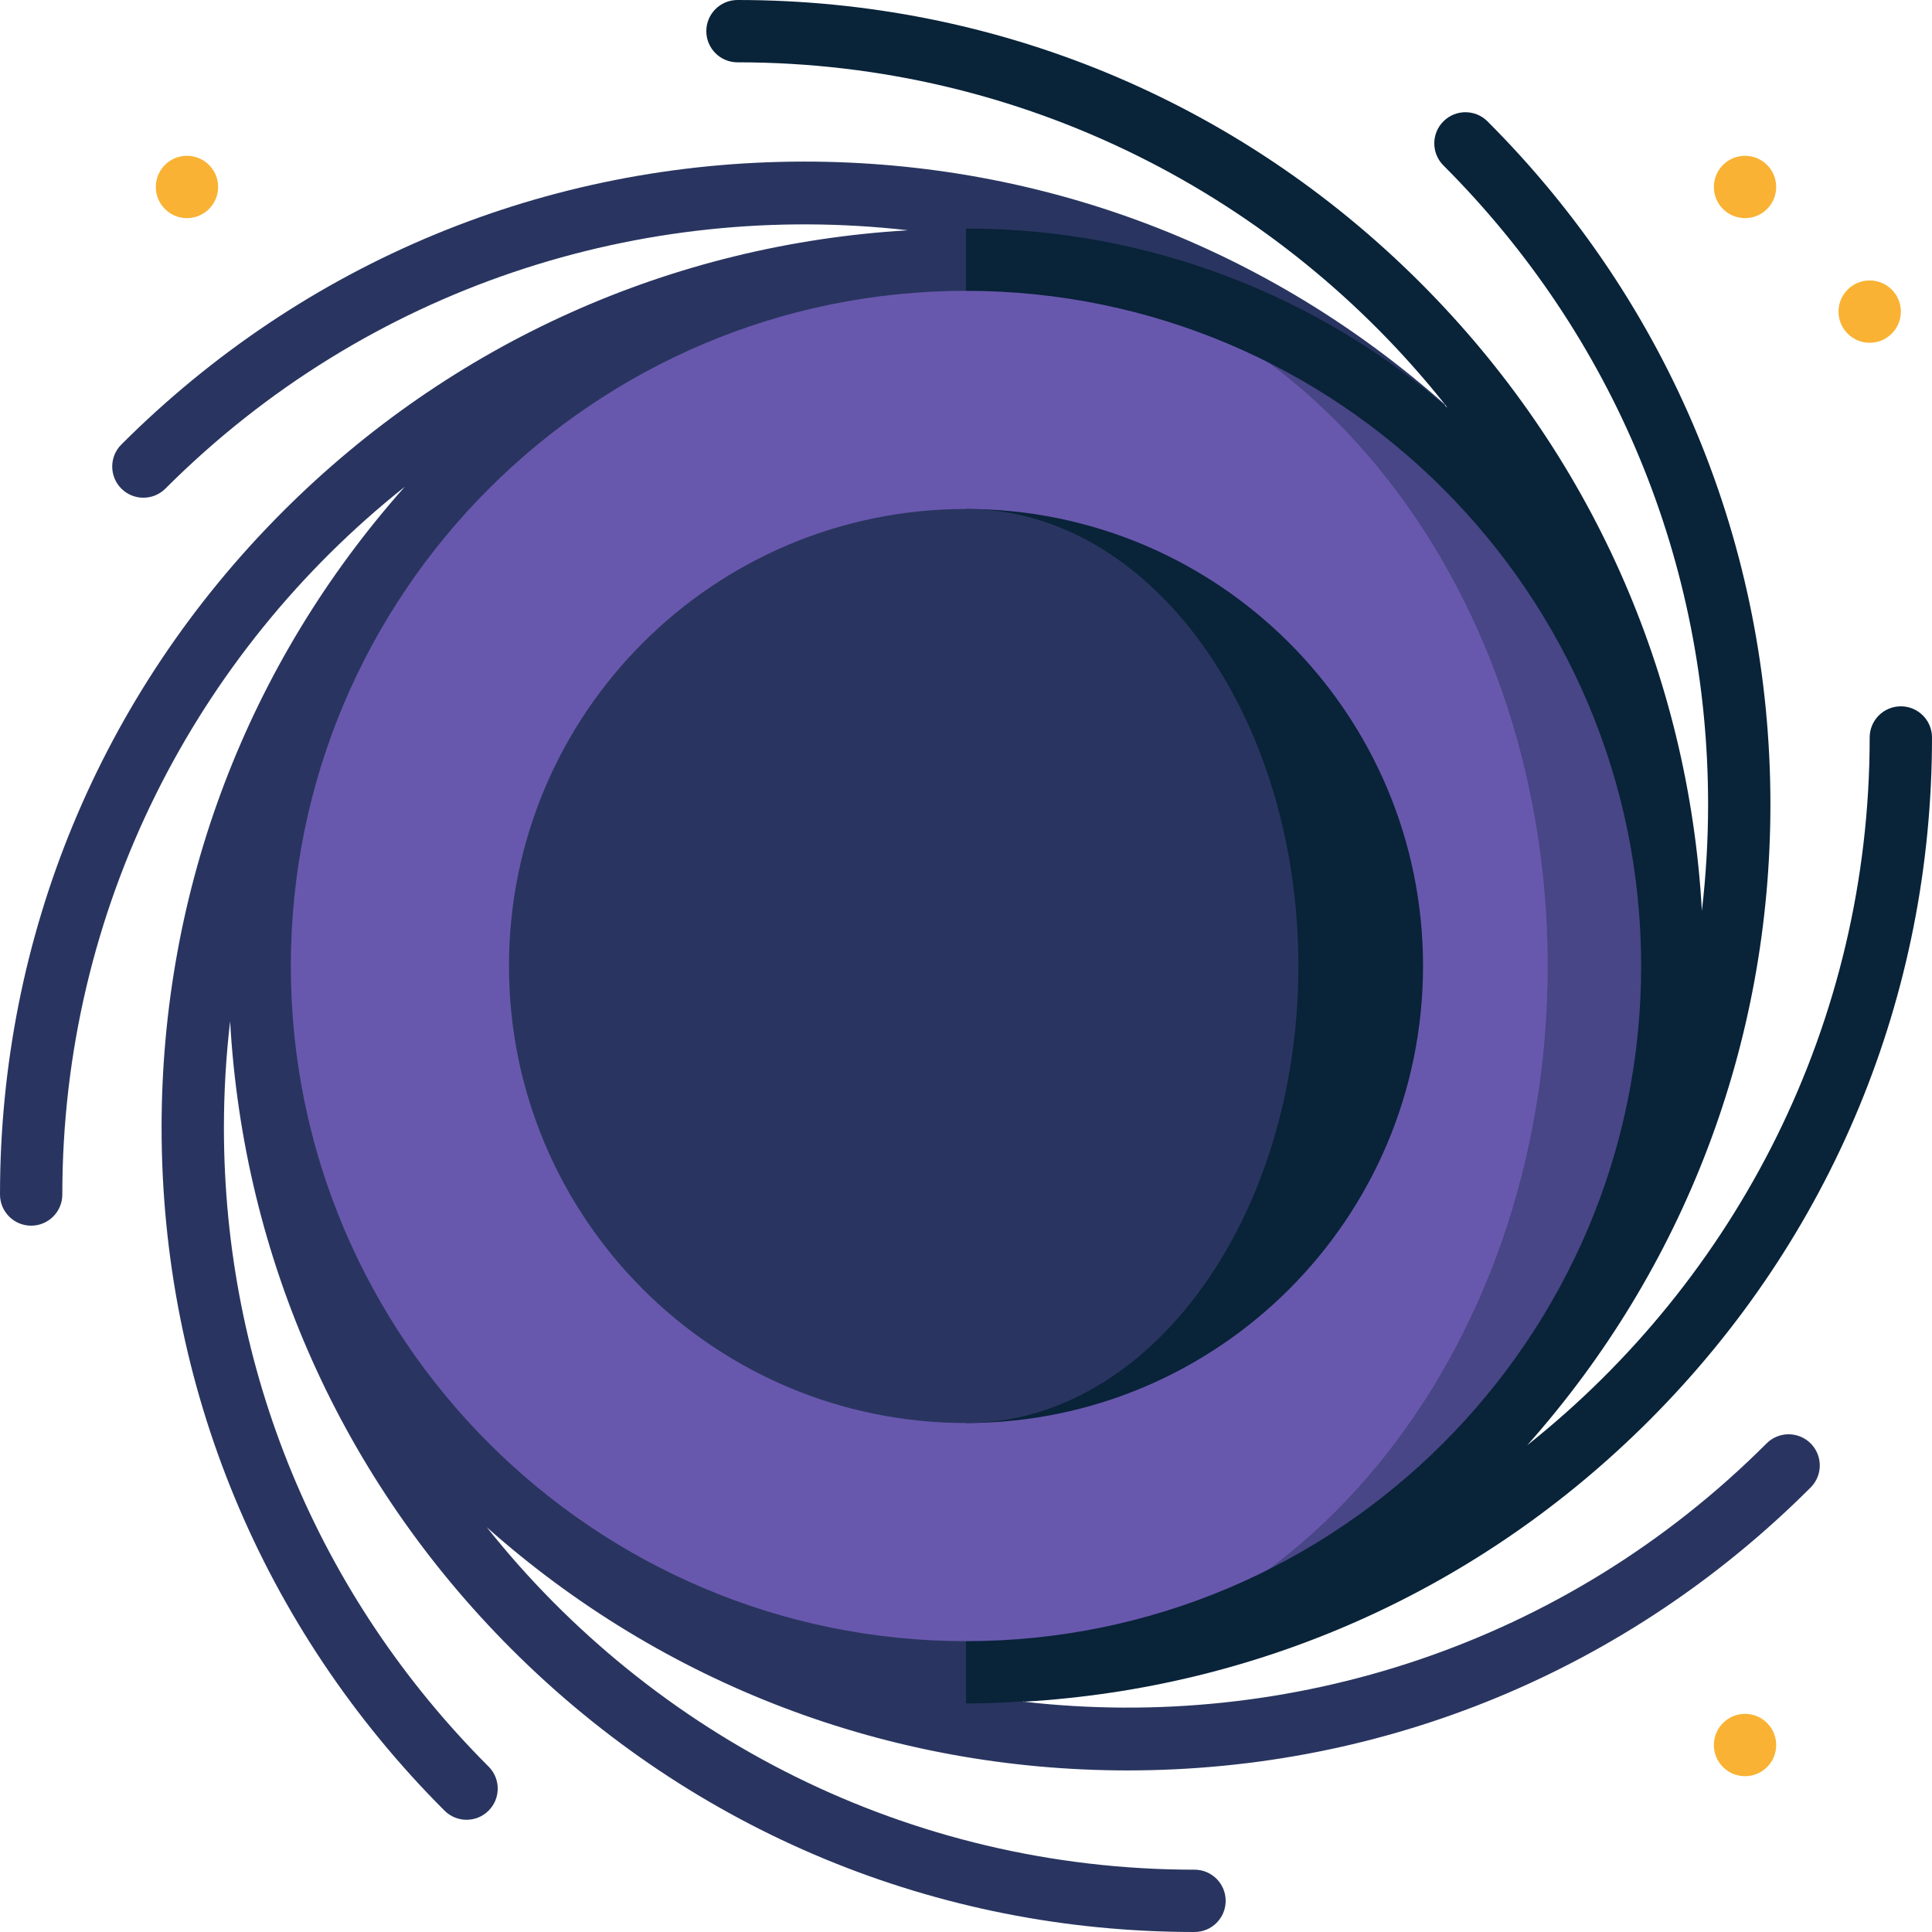 <?xml version="1.0" encoding="iso-8859-1"?>
<!-- Generator: Adobe Illustrator 19.0.0, SVG Export Plug-In . SVG Version: 6.00 Build 0)  -->
<svg xmlns="http://www.w3.org/2000/svg" xmlns:xlink="http://www.w3.org/1999/xlink" version="1.1" id="Layer_1" x="0px" y="0px" viewBox="0 0 512 512" style="enable-background:new 0 0 512 512;" xml:space="preserve">
<path style="fill:#484686;" d="M256,68.817v374.366c103.378,0,187.183-83.805,187.183-187.183S359.378,68.817,256,68.817z"/>
<path style="fill:#6858AD;" d="M410.151,256c0-103.378-69.015-187.183-154.151-187.183C152.622,68.817,68.817,152.622,68.817,256  S152.622,443.183,256,443.183C341.135,443.183,410.151,359.378,410.151,256z"/>
<path style="fill:#092339;" d="M256,134.882v242.237c66.891,0,121.118-54.227,121.118-121.118S322.891,134.882,256,134.882z"/>
<g>
	<path style="fill:#293560;" d="M344.086,256c0-66.891-39.437-121.118-88.086-121.118c-66.891,0-121.118,54.227-121.118,121.118   S189.109,377.118,256,377.118C304.649,377.118,344.086,322.891,344.086,256z"/>
	<path style="fill:#293560;" d="M479.842,394.197c3.225-3.225,3.225-8.454,0-11.678c-3.226-3.225-8.454-3.225-11.679,0   c-53.669,53.67-126.682,76.48-196.804,68.453L256,434.925c-98.66,0-178.925-80.265-178.925-178.925S157.34,77.075,256,77.075   l47.729-2.342l76.098,42.33l3.18-9.787c-46.869-41.665-106.594-64.454-169.829-64.454c-68.381,0-132.667,26.63-181.02,74.981   c-3.225,3.225-3.225,8.454,0,11.678c3.226,3.225,8.454,3.225,11.679,0c53.669-53.669,126.681-76.478,196.801-68.453   C178.036,64.709,119.693,90.827,74.98,135.54C26.63,183.892,0,248.179,0,316.559c0,4.561,3.696,8.258,8.258,8.258   s8.258-3.697,8.258-8.258c0-75.899,35.499-143.657,90.758-187.566C65.61,175.863,42.822,235.586,42.822,298.821   c0,68.381,26.63,132.667,74.981,181.019c1.613,1.612,3.727,2.419,5.84,2.419c2.113,0,4.227-0.806,5.84-2.419   c3.225-3.225,3.225-8.454,0-11.678C84.25,422.93,59.339,362.79,59.339,298.821c0-9.497,0.563-18.907,1.645-28.199   c3.518,62.881,29.668,121.507,74.557,166.397C183.893,485.372,248.179,512,316.559,512c4.562,0,8.258-3.697,8.258-8.258   c0-4.561-3.696-8.258-8.258-8.258c-75.9,0-143.657-35.5-187.566-90.758c46.869,41.665,106.594,64.454,169.829,64.454   C367.202,469.178,431.489,442.55,479.842,394.197z"/>
</g>
<g>
	<circle style="fill:#F9B233;" cx="462.452" cy="462.452" r="8.258"/>
	<circle style="fill:#F9B233;" cx="495.484" cy="82.581" r="8.258"/>
	<circle style="fill:#F9B233;" cx="462.452" cy="49.548" r="8.258"/>
	<circle style="fill:#F9B233;" cx="49.548" cy="49.548" r="8.258"/>
</g>
<path style="fill:#092339;" d="M503.742,187.183c-4.562,0-8.258,3.697-8.258,8.258c0,75.899-35.499,143.657-90.758,187.566  c41.665-46.87,64.453-106.593,64.453-169.828c0-68.381-26.63-132.667-74.981-181.019c-3.226-3.225-8.454-3.225-11.679,0  s-3.225,8.454,0,11.678c45.233,45.232,70.144,105.372,70.144,169.341c0,9.497-0.563,18.907-1.645,28.199  c-3.518-62.881-29.668-121.507-74.557-166.397C328.107,26.628,263.821,0,195.441,0c-4.562,0-8.258,3.697-8.258,8.258  s3.696,8.258,8.258,8.258c75.9,0,143.657,35.5,187.566,90.758l0.559,0.776C349.307,78.471,304.707,60.559,256,60.559v16.516  c98.66,0,178.925,80.265,178.925,178.925S354.66,434.925,256,434.925v16.516c5.184,0,10.319-0.207,15.403-0.606l-0.044,0.137  c62.603-3.681,120.947-29.798,165.661-74.512C485.371,328.108,512,263.821,512,195.441C512,190.88,508.304,187.183,503.742,187.183z  "/>
<g>
</g>
<g>
</g>
<g>
</g>
<g>
</g>
<g>
</g>
<g>
</g>
<g>
</g>
<g>
</g>
<g>
</g>
<g>
</g>
<g>
</g>
<g>
</g>
<g>
</g>
<g>
</g>
<g>
</g>
</svg>
